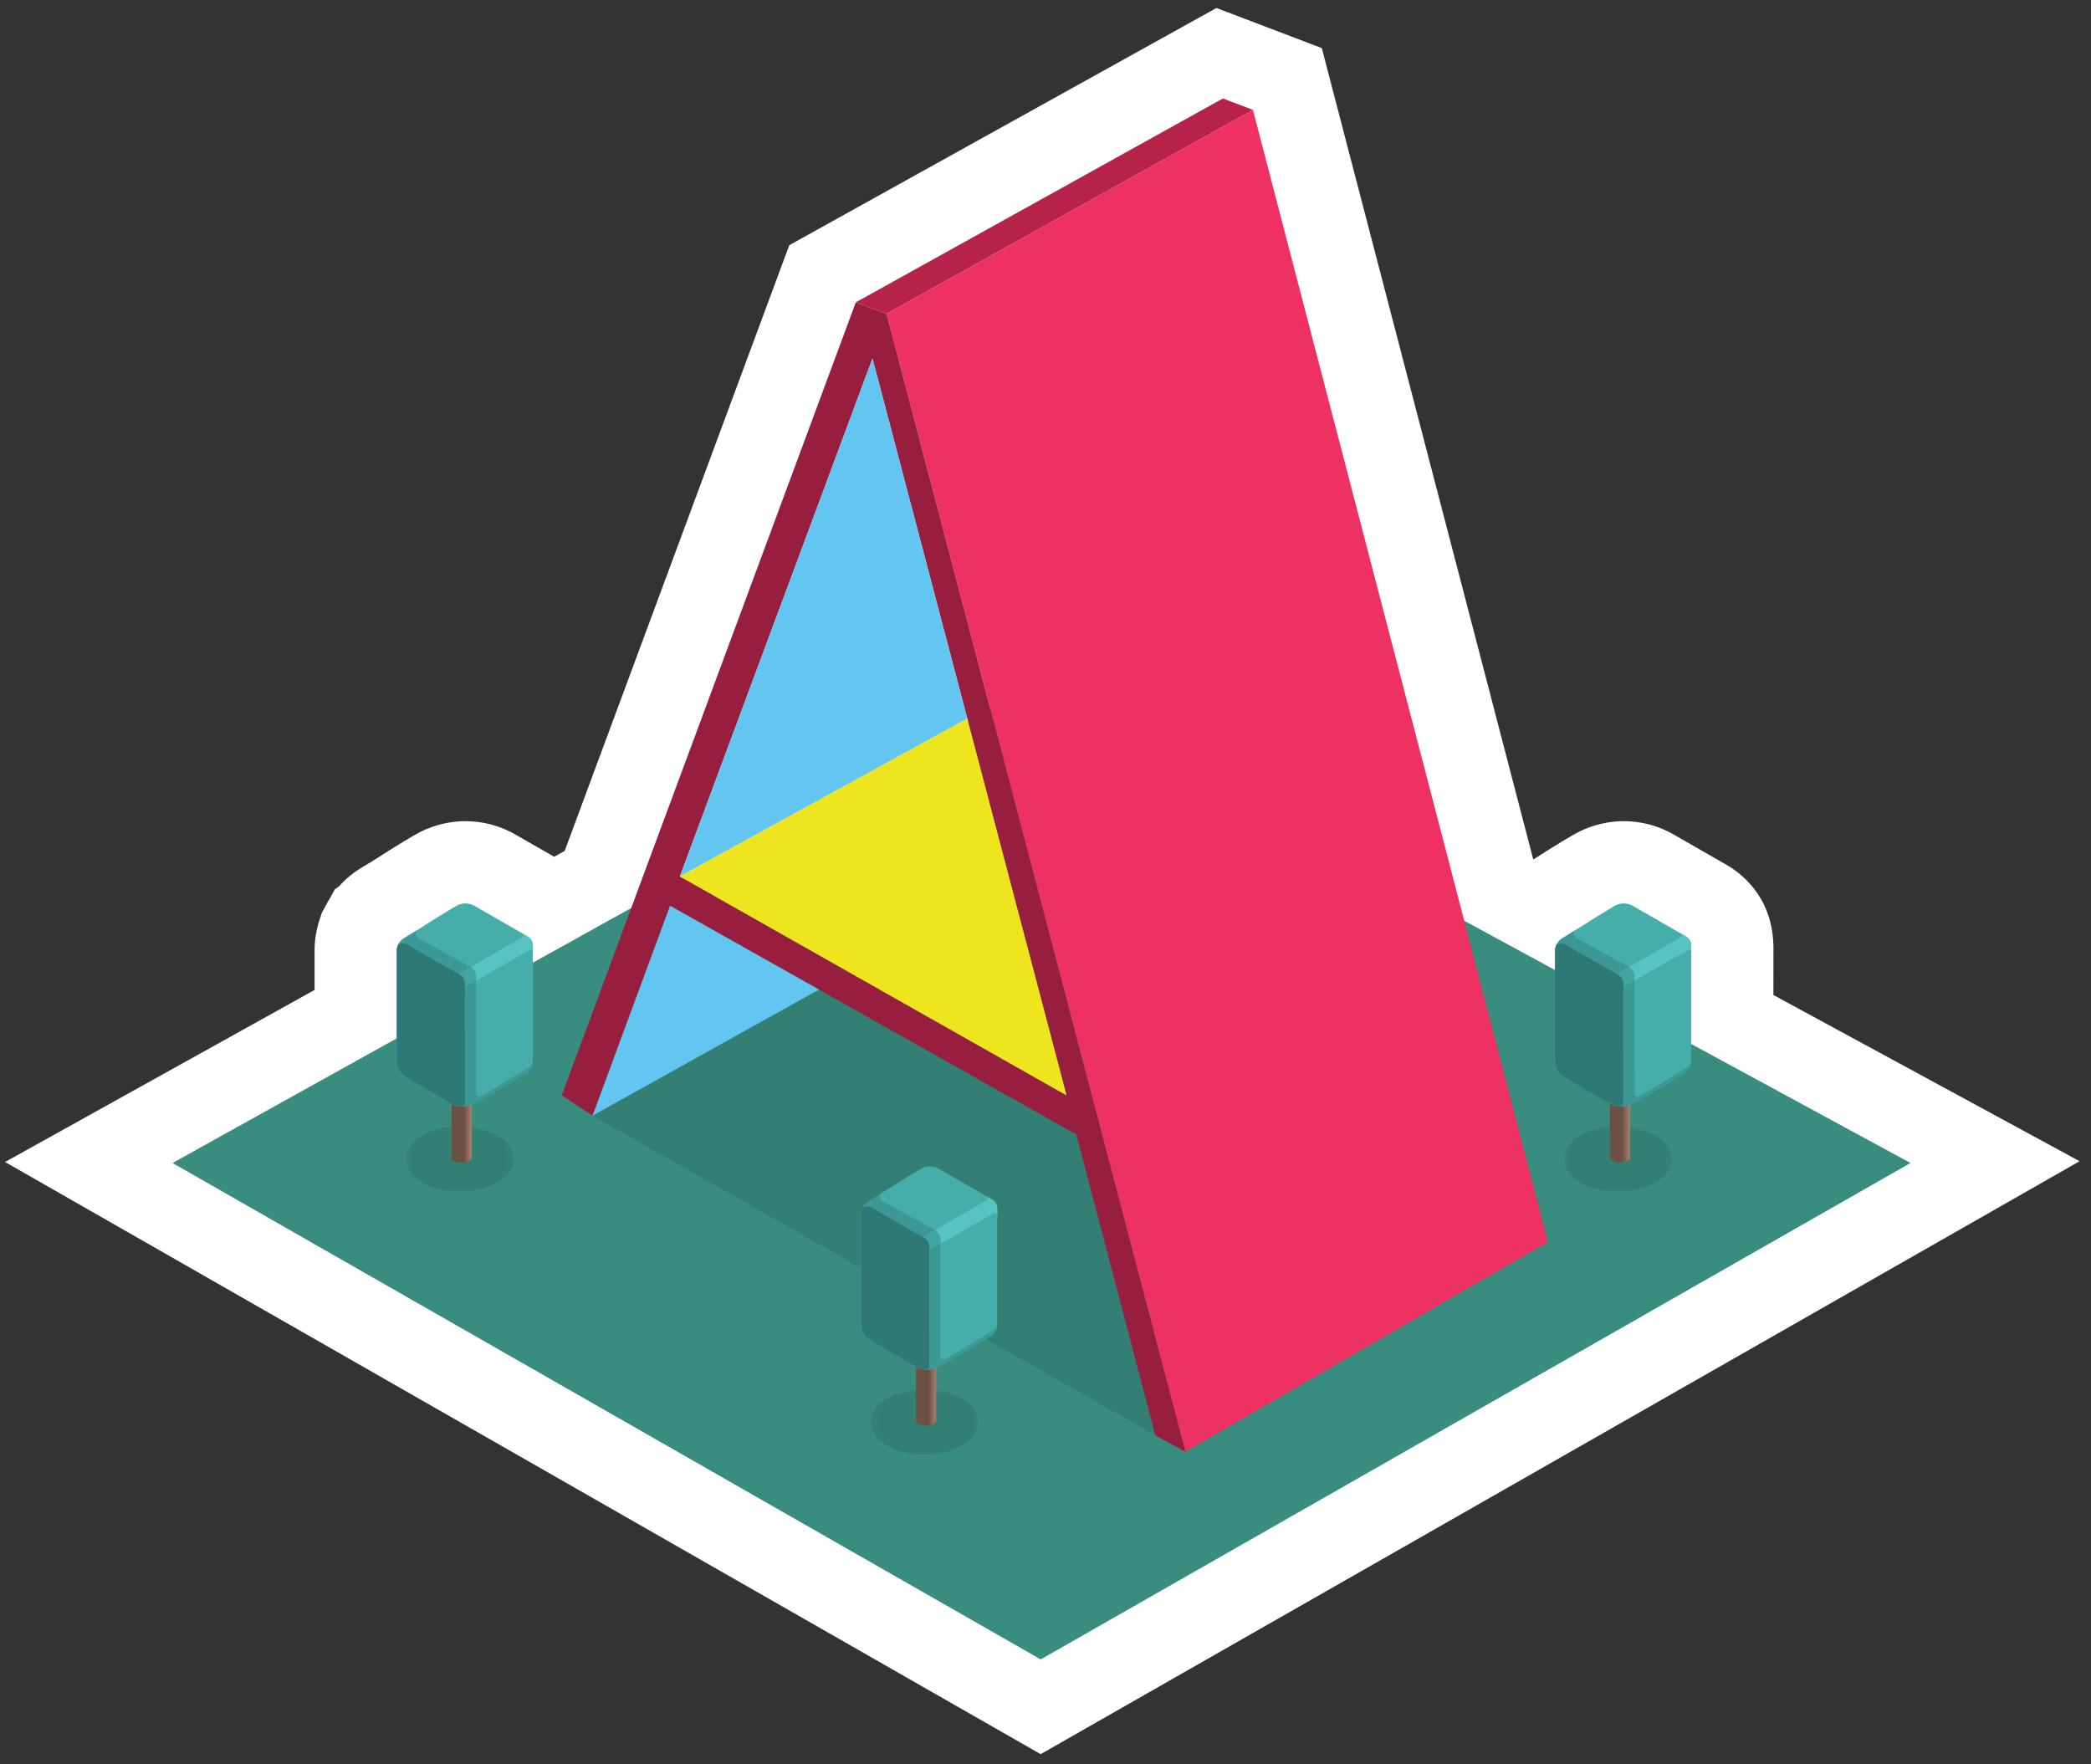 <?xml version="1.0" encoding="UTF-8" standalone="no"?>
<svg width="339px" height="286px" viewBox="0 0 339 286" version="1.1" xmlns="http://www.w3.org/2000/svg" xmlns:xlink="http://www.w3.org/1999/xlink">
    <rect x="0" y="0" width="339" height="286" fill="#333333" stroke="none"/>
    <!-- Generator: Sketch 41.2 (35397) - http://www.bohemiancoding.com/sketch -->
    <title>aframe-sticker-diecut</title>
    <desc>Created with Sketch.</desc>
    <defs>
        <polygon id="path-1" points="0.075 72.417 91.3 72.417 91.3 0.144 0.075 0.144"></polygon>
        <polygon id="path-3" points="0.249 11.591 17.76 11.591 17.76 0.981 0.249 0.981"></polygon>
        <linearGradient x1="-0.004%" y1="49.993%" x2="99.995%" y2="49.993%" id="linearGradient-5">
            <stop stop-color="#6C5044" offset="0%"></stop>
            <stop stop-color="#6C5044" offset="60.98%"></stop>
            <stop stop-color="#A97E6D" offset="100%"></stop>
        </linearGradient>
        <polygon id="path-6" points="1.081 11.615 18.591 11.615 18.591 1.005 1.081 1.005"></polygon>
        <linearGradient x1="-0.017%" y1="50.003%" x2="99.982%" y2="50.003%" id="linearGradient-8">
            <stop stop-color="#6C5044" offset="0%"></stop>
            <stop stop-color="#6C5044" offset="60.98%"></stop>
            <stop stop-color="#A97E6D" offset="100%"></stop>
        </linearGradient>
        <polygon id="path-9" points="0.459 11.591 17.969 11.591 17.969 0.981 0.459 0.981"></polygon>
        <linearGradient x1="-0.007%" y1="49.993%" x2="99.992%" y2="49.993%" id="linearGradient-11">
            <stop stop-color="#6C5044" offset="0%"></stop>
            <stop stop-color="#6C5044" offset="60.98%"></stop>
            <stop stop-color="#A97E6D" offset="100%"></stop>
        </linearGradient>
    </defs>
    <g id="Page-1" stroke="none" stroke-width="1" fill="none" fill-rule="evenodd">
        <g id="aframe-sticker-diecut">
            <g id="g10" transform="translate(169, 142.52) scale(1, -1) translate(-169, -142.52) translate(0, -0.48)">
                <g id="g12">
                    <g id="g14-Clipped">
                        <g id="g14" transform="translate(-0, 0.667)">
                            <g id="g20" transform="translate(0.822, 0.469)" fill="#FFFFFF">
                                <path d="M0,96 L50.179,123.895 L50.179,130.395 C50.177,131.965 50.448,133.621 50.967,135.205 L51.36,136.404 L51.768,137.143 C52.007,137.636 52.272,138.113 52.559,138.575 L53.456,140.197 L54.117,140.663 C55.127,141.803 56.308,142.8 57.64,143.628 C58.185,143.967 58.567,144.191 58.925,144.401 C59.119,144.516 59.299,144.619 59.548,144.777 L59.693,144.871 C63.627,147.385 66.212,148.955 67.375,149.537 C69.621,150.661 72.133,151.256 74.637,151.256 C77.583,151.256 80.472,150.455 82.996,148.939 C83.352,148.728 84.756,147.927 86.297,147.047 C87.215,146.523 88.177,145.972 89.023,145.488 L90.727,146.436 L127.137,244.632 L196.387,283.088 L213.475,276.585 L247.756,145.045 C251.548,147.465 254.035,148.972 255.175,149.541 C257.411,150.66 259.923,151.256 262.428,151.256 C265.371,151.256 268.26,150.456 270.783,148.941 C271.141,148.729 272.583,147.908 274.149,147.011 C275.581,146.193 278.844,144.316 278.844,144.316 L279.304,144.047 C282.185,142.316 286.919,138.224 286.692,129.987 L286.688,123.073 L336.327,96.128 L167.893,0 L0,96 Z" id="path22"></path>
                            </g>
                            <g id="g24" transform="translate(27.388, 15.827)" fill="#398D7F">
                                <polygon id="path26" points="141.333 0 282.347 80.479 139.789 157.864 0.584 80.479"></polygon>
                            </g>
                            <g id="g28" transform="translate(138.746, 233.172)" fill="#B7224B">
                                <polygon id="path30" points="0 2.667 4.988 0.815 64.381 33.865 59.516 35.717"></polygon>
                            </g>
                            <g id="g32" transform="translate(143.128, 48.371)" fill="#EE3163">
                                <polygon id="path34" points="60 218.667 107.836 35.117 49.051 1.124 0.605 185.616"></polygon>
                            </g>
                            <g id="g36" transform="translate(90.222, 49.427)" fill="#981E3F">
                                <path d="M20,93.333 L51.227,177.307 L82.687,57.843 L20,93.333 Z M53.512,184.559 L48.524,186.411 L0.852,57.843 L5.852,54.551 L18.415,88.577 L84.273,51.501 L97.079,2.717 L101.957,0.068 L53.512,184.559 Z" id="path38"></path>
                            </g>
                            <g id="g40" transform="translate(109.449, 142.734)" fill="#62C6F1">
                                <polygon id="path42" points="32 84 0.773 0.027 47.375 25.617"></polygon>
                            </g>
                            <g id="g44" transform="translate(110.222, 106.76)" fill="#EFE51F">
                                <polygon id="path46" points="0 36 46.601 61.592 62.687 0.509"></polygon>
                            </g>
                            <g id="g48" transform="translate(95.303, 103.337)" fill="#62C6F1">
                                <polygon id="path50" points="13.333 34.667 0.772 0.64 37.467 21.08"></polygon>
                            </g>
                            <g id="g52" transform="translate(96, 52)">
                                <g id="g66">
                                    <g id="g64-Clipped">
                                        <mask id="mask-2" fill="white">
                                            <use xlink:href="#path-1"></use>
                                        </mask>
                                        <g id="path56"></g>
                                        <g id="g64" opacity="0.1" mask="url(#mask-2)">
                                            <g transform="translate(0, -1.333)" id="g62">
                                                <g transform="translate(0.075, 1.311)">
                                                    <polygon id="path60" fill="#000000" points="0 52 36.696 72.44 78.42 48.951 91.225 0.167"></polygon>
                                                </g>
                                            </g>
                                        </g>
                                    </g>
                                </g>
                            </g>
                            <g id="g68" transform="translate(253.333, 90.667)">
                                <g id="g82">
                                    <g id="g80-Clipped">
                                        <mask id="mask-4" fill="white">
                                            <use xlink:href="#path-3"></use>
                                        </mask>
                                        <g id="path72"></g>
                                        <g id="g80" opacity="0.1" mask="url(#mask-4)">
                                            <g transform="translate(-1.333, 0)" id="g78">
                                                <g transform="translate(0.426, 0.952)">
                                                    <path d="M18.667,5.333 C18.667,2.404 14.747,0.029 9.912,0.029 C5.076,0.029 1.156,2.404 1.156,5.333 C1.156,8.263 5.076,10.637 9.912,10.637 C14.747,10.637 18.667,8.263 18.667,5.333" id="path76" fill="#000000"></path>
                                                </g>
                                            </g>
                                        </g>
                                    </g>
                                </g>
                            </g>
                        </g>
                    </g>
                </g>
                <g id="g84" transform="translate(260, 96.667)" fill="url(#linearGradient-5)">
                    <g id="g86-Clipped">
                        <g id="g86">
                            <g id="g92">
                                <g id="g94">
                                    <path d="M1.004,11.553 L1.004,1.037 C1.004,1.037 1.367,0.347 2.641,0.347 L2.641,0.347 C3.915,0.347 4.279,1.037 4.279,1.037 L4.279,1.037 L4.279,11.553 L1.004,11.553 Z" id="path104"></path>
                                </g>
                            </g>
                        </g>
                    </g>
                </g>
                <g id="g106" transform="translate(140, 48)">
                    <g id="g108-Clipped">
                        <g id="g108" transform="translate(-0, 0.667)">
                            <g id="g114" transform="translate(112.126, 56.61)" fill="#45ADAA">
                                <path d="M0,8 L0,26.265 C0,26.265 0.124,27.28 0.891,27.812 C1.799,28.443 2.472,28.927 3.361,29.495 C5.828,31.071 9.075,33.095 9.824,33.469 C10.843,33.979 11.888,33.804 12.616,33.368 C13.344,32.931 20.084,29.103 21.176,28.448 C22.268,27.793 22.049,26.92 22.049,25.683 L22.049,8.279 C22.049,7.043 21.629,6.616 20.465,5.961 C19.3,5.307 14.377,2.155 12.499,1.323 C11.227,0.759 10.188,0.651 9.024,1.232 C7.859,1.815 1.303,5.733 1.303,5.733 C1.303,5.733 0,6.617 0,8" id="path116"></path>
                            </g>
                            <g id="g118" transform="translate(110.879, 57.136)" fill="#3B9894">
                                <path d="M22.667,6.667 C21.955,6.211 15.488,2.311 15.009,2.081 C14.784,1.973 14.571,1.825 14.339,1.999 C14.152,2.137 14.128,2.291 14.112,2.417 L14.072,20.787 C14.072,20.787 14.176,21.389 14.048,21.883 C13.92,22.376 13.385,22.841 13.385,22.841 L5.14,27.384 C5.14,27.384 4.573,27.611 4.336,28.123 C4.177,28.465 4.399,28.768 4.564,28.94 C3.699,28.385 3.351,28.217 2.416,27.637 C1.247,26.912 1.247,25.74 1.247,25.74 L1.247,7.475 C1.247,6.092 2.549,5.208 2.549,5.208 C2.549,5.208 9.107,1.289 10.271,0.707 C11.435,0.124 12.475,0.233 13.747,0.796 C15.624,1.628 20.548,4.78 21.712,5.435 C22.809,6.052 23.231,6.489 23.277,7.571 C23.224,7.303 23.085,6.935 22.667,6.667" id="path120"></path>
                            </g>
                            <g id="g122" transform="translate(111.962, 57.477)" fill="#2E7976">
                                <path d="M10.667,0 C10.94,0.041 11.176,0.192 11.196,0.62 C11.24,1.529 11.152,17.831 11.196,18.885 C11.24,19.94 11.371,20.851 10.315,21.396 C9.26,21.941 3.075,25.505 2.02,26.16 C1.28,26.62 0.484,26.372 0.289,26.049 C0.159,25.649 0.164,25.399 0.164,25.399 L0.164,7.133 C0.164,5.751 1.467,4.867 1.467,4.867 C1.467,4.867 6.968,1.579 8.781,0.583 C9.112,0.431 9.364,0.316 9.545,0.236 C9.923,0.089 10.295,0.008 10.667,0" id="path124"></path>
                            </g>
                            <g id="g126" transform="translate(123.969, 77.058)" fill="#57C4C1">
                                <path d="M9.333,8 C9.145,8.113 8.78,8.325 8.315,8.593 C9.019,8.213 8.607,7.919 8.607,7.919 L0.128,3.013 L0.296,2.919 C0.296,2.919 0.831,2.453 0.959,1.96 C1.087,1.467 0.983,0.865 0.983,0.865 L0.983,0.793 C4.049,2.559 9.356,5.616 9.795,5.781 C10.359,5.995 10.164,4.717 10.187,4.896 L10.207,4.92 L10.207,5.235 C10.207,6.472 10.425,7.345 9.333,8" id="path128"></path>
                            </g>
                            <g id="g130" transform="translate(120.927, 76.352)" fill="#42A5A2">
                                <path d="M4,2.667 C3.872,3.16 3.337,3.625 3.337,3.625 L3.171,3.72 L1.188,2.609 C1.233,2.585 1.316,2.539 1.351,2.521 C2.239,2.061 2.283,1.336 2.251,0.491 C2.532,0.653 3.619,1.267 4.024,1.5 L4.024,1.571 C4.024,1.571 4.128,2.173 4,2.667" id="path132"></path>
                            </g>
                            <g id="g134">
                                <g id="g148">
                                    <g id="g146-Clipped">
                                        <mask id="mask-7" fill="white">
                                            <use xlink:href="#path-6"></use>
                                        </mask>
                                        <g id="path138"></g>
                                        <g id="g146" opacity="0.1" mask="url(#mask-7)">
                                            <g transform="translate(-1.333, 0)" id="g144">
                                                <g transform="translate(1.258, 0.976)">
                                                    <path d="M18.667,5.333 C18.667,2.404 14.747,0.029 9.912,0.029 C5.076,0.029 1.156,2.404 1.156,5.333 C1.156,8.263 5.076,10.637 9.912,10.637 C14.747,10.637 18.667,8.263 18.667,5.333" id="path142" fill="#000000"></path>
                                                </g>
                                            </g>
                                        </g>
                                    </g>
                                </g>
                            </g>
                        </g>
                    </g>
                </g>
                <g id="g150" transform="translate(148, 54)" fill="url(#linearGradient-8)">
                    <g id="g152-Clipped">
                        <g id="g152">
                            <g id="g158">
                                <g id="g160">
                                    <path d="M0.503,11.576 L0.503,1.061 C0.503,1.061 0.867,0.369 2.139,0.369 L2.139,0.369 C3.412,0.369 3.777,1.061 3.777,1.061 L3.777,1.061 L3.777,11.576 L0.503,11.576 Z" id="path170"></path>
                                </g>
                            </g>
                        </g>
                    </g>
                </g>
                <g id="g172" transform="translate(65, 62)">
                    <g id="g174-Clipped">
                        <g id="g174" transform="translate(0.333, -0)">
                            <g id="g180" transform="translate(74.291, 0.634)" fill="#45ADAA">
                                <path d="M0,8 L0,26.265 C0,26.265 0.124,27.28 0.891,27.812 C1.799,28.443 2.472,28.927 3.361,29.495 C5.828,31.071 9.075,33.095 9.824,33.469 C10.843,33.979 11.888,33.804 12.616,33.368 C13.344,32.931 20.084,29.103 21.176,28.448 C22.268,27.793 22.049,26.92 22.049,25.683 L22.049,8.279 C22.049,7.043 21.629,6.616 20.465,5.961 C19.3,5.307 14.377,2.155 12.499,1.323 C11.227,0.759 10.188,0.651 9.024,1.232 C7.859,1.815 1.303,5.733 1.303,5.733 C1.303,5.733 0,6.617 0,8" id="path182"></path>
                            </g>
                            <g id="g184" transform="translate(73.044, 1.159)" fill="#3B9894">
                                <path d="M22.667,6.667 C21.955,6.211 15.488,2.311 15.009,2.081 C14.784,1.973 14.571,1.825 14.339,1.999 C14.152,2.137 14.128,2.291 14.112,2.417 L14.072,20.787 C14.072,20.787 14.176,21.389 14.048,21.883 C13.92,22.376 13.385,22.841 13.385,22.841 L5.14,27.384 C5.14,27.384 4.573,27.611 4.336,28.123 C4.177,28.465 4.399,28.768 4.564,28.94 C3.699,28.385 3.351,28.217 2.416,27.637 C1.247,26.912 1.247,25.74 1.247,25.74 L1.247,7.475 C1.247,6.092 2.549,5.208 2.549,5.208 C2.549,5.208 9.107,1.289 10.271,0.707 C11.435,0.124 12.475,0.233 13.747,0.796 C15.624,1.628 20.548,4.78 21.712,5.435 C22.809,6.052 23.231,6.489 23.277,7.571 C23.224,7.301 23.085,6.935 22.667,6.667" id="path186"></path>
                            </g>
                            <g id="g188" transform="translate(74.127, 1.501)" fill="#2E7976">
                                <path d="M10.667,0 C10.94,0.041 11.176,0.192 11.196,0.62 C11.24,1.529 11.152,17.831 11.196,18.885 C11.24,19.94 11.371,20.851 10.315,21.396 C9.26,21.941 3.075,25.505 2.02,26.16 C1.28,26.62 0.484,26.372 0.289,26.049 C0.159,25.649 0.164,25.399 0.164,25.399 L0.164,7.133 C0.164,5.751 1.467,4.867 1.467,4.867 C1.467,4.867 6.968,1.579 8.781,0.583 C9.112,0.431 9.364,0.317 9.545,0.236 C9.923,0.089 10.295,0.008 10.667,0" id="path190"></path>
                            </g>
                            <g id="g192" transform="translate(86.133, 21.082)" fill="#57C4C1">
                                <path d="M9.333,8 C9.145,8.113 8.78,8.325 8.315,8.593 C9.019,8.213 8.607,7.919 8.607,7.919 L0.128,3.013 L0.296,2.919 C0.296,2.919 0.831,2.453 0.959,1.96 C1.087,1.467 0.983,0.865 0.983,0.865 L0.983,0.793 C4.049,2.559 9.356,5.616 9.795,5.781 C10.359,5.995 10.164,4.717 10.187,4.896 L10.207,4.92 L10.207,5.235 C10.207,6.472 10.425,7.345 9.333,8" id="path194"></path>
                            </g>
                            <g id="g196" transform="translate(83.092, 20.375)" fill="#42A5A2">
                                <path d="M4,2.667 C3.872,3.16 3.337,3.625 3.337,3.625 L3.171,3.72 L1.188,2.609 C1.233,2.585 1.316,2.539 1.351,2.521 C2.239,2.061 2.283,1.336 2.251,0.491 C2.532,0.653 3.62,1.267 4.024,1.5 L4.024,1.571 C4.024,1.571 4.128,2.173 4,2.667" id="path198"></path>
                            </g>
                            <g id="g200" transform="translate(0, 29.333)">
                                <g id="g214">
                                    <g id="g212-Clipped">
                                        <mask id="mask-10" fill="white">
                                            <use xlink:href="#path-9"></use>
                                        </mask>
                                        <g id="path204"></g>
                                        <g id="g212" opacity="0.1" mask="url(#mask-10)">
                                            <g transform="translate(-1.333, 0)" id="g210">
                                                <g transform="translate(0.636, 0.952)">
                                                    <path d="M18.667,5.333 C18.667,2.404 14.747,0.029 9.912,0.029 C5.076,0.029 1.156,2.404 1.156,5.333 C1.156,8.263 5.076,10.637 9.912,10.637 C14.747,10.637 18.667,8.263 18.667,5.333" id="path208" fill="#000000"></path>
                                                </g>
                                            </g>
                                        </g>
                                    </g>
                                </g>
                            </g>
                        </g>
                    </g>
                </g>
                <g id="g216" transform="translate(72, 96.667)" fill="url(#linearGradient-11)">
                    <g id="g218-Clipped">
                        <g id="g218">
                            <g id="g224">
                                <g id="g226">
                                    <path d="M1.213,11.553 L1.213,1.037 C1.213,1.037 1.577,0.347 2.849,0.347 L2.849,0.347 C4.124,0.347 4.488,1.037 4.488,1.037 L4.488,1.037 L4.488,11.553 L1.213,11.553 Z" id="path236"></path>
                                </g>
                            </g>
                        </g>
                    </g>
                </g>
                <g id="g238" transform="translate(62, 104)">
                    <g id="g240-Clipped">
                        <g id="g240" transform="translate(0.667, 0.667)">
                            <g id="g246" transform="translate(1.669, 0.61)" fill="#45ADAA">
                                <path d="M0,8 L0,26.265 C0,26.265 0.124,27.28 0.891,27.812 C1.799,28.443 2.472,28.927 3.361,29.495 C5.828,31.071 9.075,33.095 9.824,33.469 C10.843,33.979 11.888,33.804 12.616,33.368 C13.344,32.931 20.084,29.103 21.176,28.448 C22.268,27.793 22.049,26.92 22.049,25.683 L22.049,8.279 C22.049,7.043 21.629,6.616 20.465,5.961 C19.3,5.307 14.377,2.155 12.499,1.323 C11.227,0.759 10.188,0.651 9.024,1.232 C7.859,1.815 1.303,5.733 1.303,5.733 C1.303,5.733 0,6.617 0,8" id="path248"></path>
                            </g>
                            <g id="g250" transform="translate(0.422, 1.136)" fill="#3B9894">
                                <path d="M22.667,6.667 C21.955,6.211 15.488,2.311 15.009,2.081 C14.784,1.973 14.571,1.825 14.339,1.999 C14.152,2.137 14.128,2.291 14.112,2.417 L14.072,20.787 C14.072,20.787 14.176,21.389 14.048,21.883 C13.92,22.376 13.385,22.841 13.385,22.841 L5.14,27.384 C5.14,27.384 4.573,27.611 4.336,28.123 C4.177,28.465 4.399,28.768 4.564,28.94 C3.699,28.385 3.351,28.217 2.416,27.637 C1.247,26.912 1.247,25.74 1.247,25.74 L1.247,7.475 C1.247,6.092 2.549,5.208 2.549,5.208 C2.549,5.208 9.107,1.289 10.271,0.707 C11.435,0.124 12.475,0.233 13.747,0.796 C15.624,1.628 20.548,4.78 21.712,5.435 C22.809,6.052 23.231,6.489 23.277,7.571 C23.224,7.303 23.085,6.935 22.667,6.667" id="path252"></path>
                            </g>
                            <g id="g254" transform="translate(1.505, 1.477)" fill="#2E7976">
                                <path d="M10.667,0 C10.94,0.041 11.176,0.192 11.196,0.62 C11.24,1.529 11.152,17.831 11.196,18.885 C11.24,19.94 11.371,20.851 10.315,21.396 C9.26,21.941 3.075,25.505 2.02,26.16 C1.28,26.62 0.484,26.372 0.289,26.049 C0.159,25.649 0.164,25.399 0.164,25.399 L0.164,7.133 C0.164,5.751 1.467,4.867 1.467,4.867 C1.467,4.867 6.968,1.579 8.781,0.583 C9.112,0.431 9.364,0.316 9.545,0.236 C9.923,0.089 10.295,0.008 10.667,0" id="path256"></path>
                            </g>
                            <g id="g258" transform="translate(13.511, 21.058)" fill="#57C4C1">
                                <path d="M9.333,8 C9.145,8.113 8.78,8.325 8.315,8.593 C9.019,8.213 8.607,7.919 8.607,7.919 L0.128,3.013 L0.296,2.919 C0.296,2.919 0.831,2.453 0.959,1.96 C1.087,1.467 0.983,0.865 0.983,0.865 L0.983,0.793 C4.049,2.559 9.356,5.616 9.795,5.781 C10.359,5.995 10.164,4.717 10.187,4.896 L10.207,4.92 L10.207,5.235 C10.207,6.472 10.425,7.345 9.333,8" id="path260"></path>
                            </g>
                            <g id="g262" transform="translate(10.47, 20.352)" fill="#42A5A2">
                                <path d="M4,2.667 C3.872,3.16 3.337,3.625 3.337,3.625 L3.171,3.72 L1.188,2.609 C1.233,2.585 1.316,2.539 1.351,2.521 C2.239,2.061 2.283,1.336 2.251,0.491 C2.532,0.653 3.619,1.267 4.024,1.5 L4.024,1.571 C4.024,1.571 4.128,2.173 4,2.667" id="path264"></path>
                            </g>
                        </g>
                    </g>
                </g>
            </g>
        </g>
    </g>
</svg>